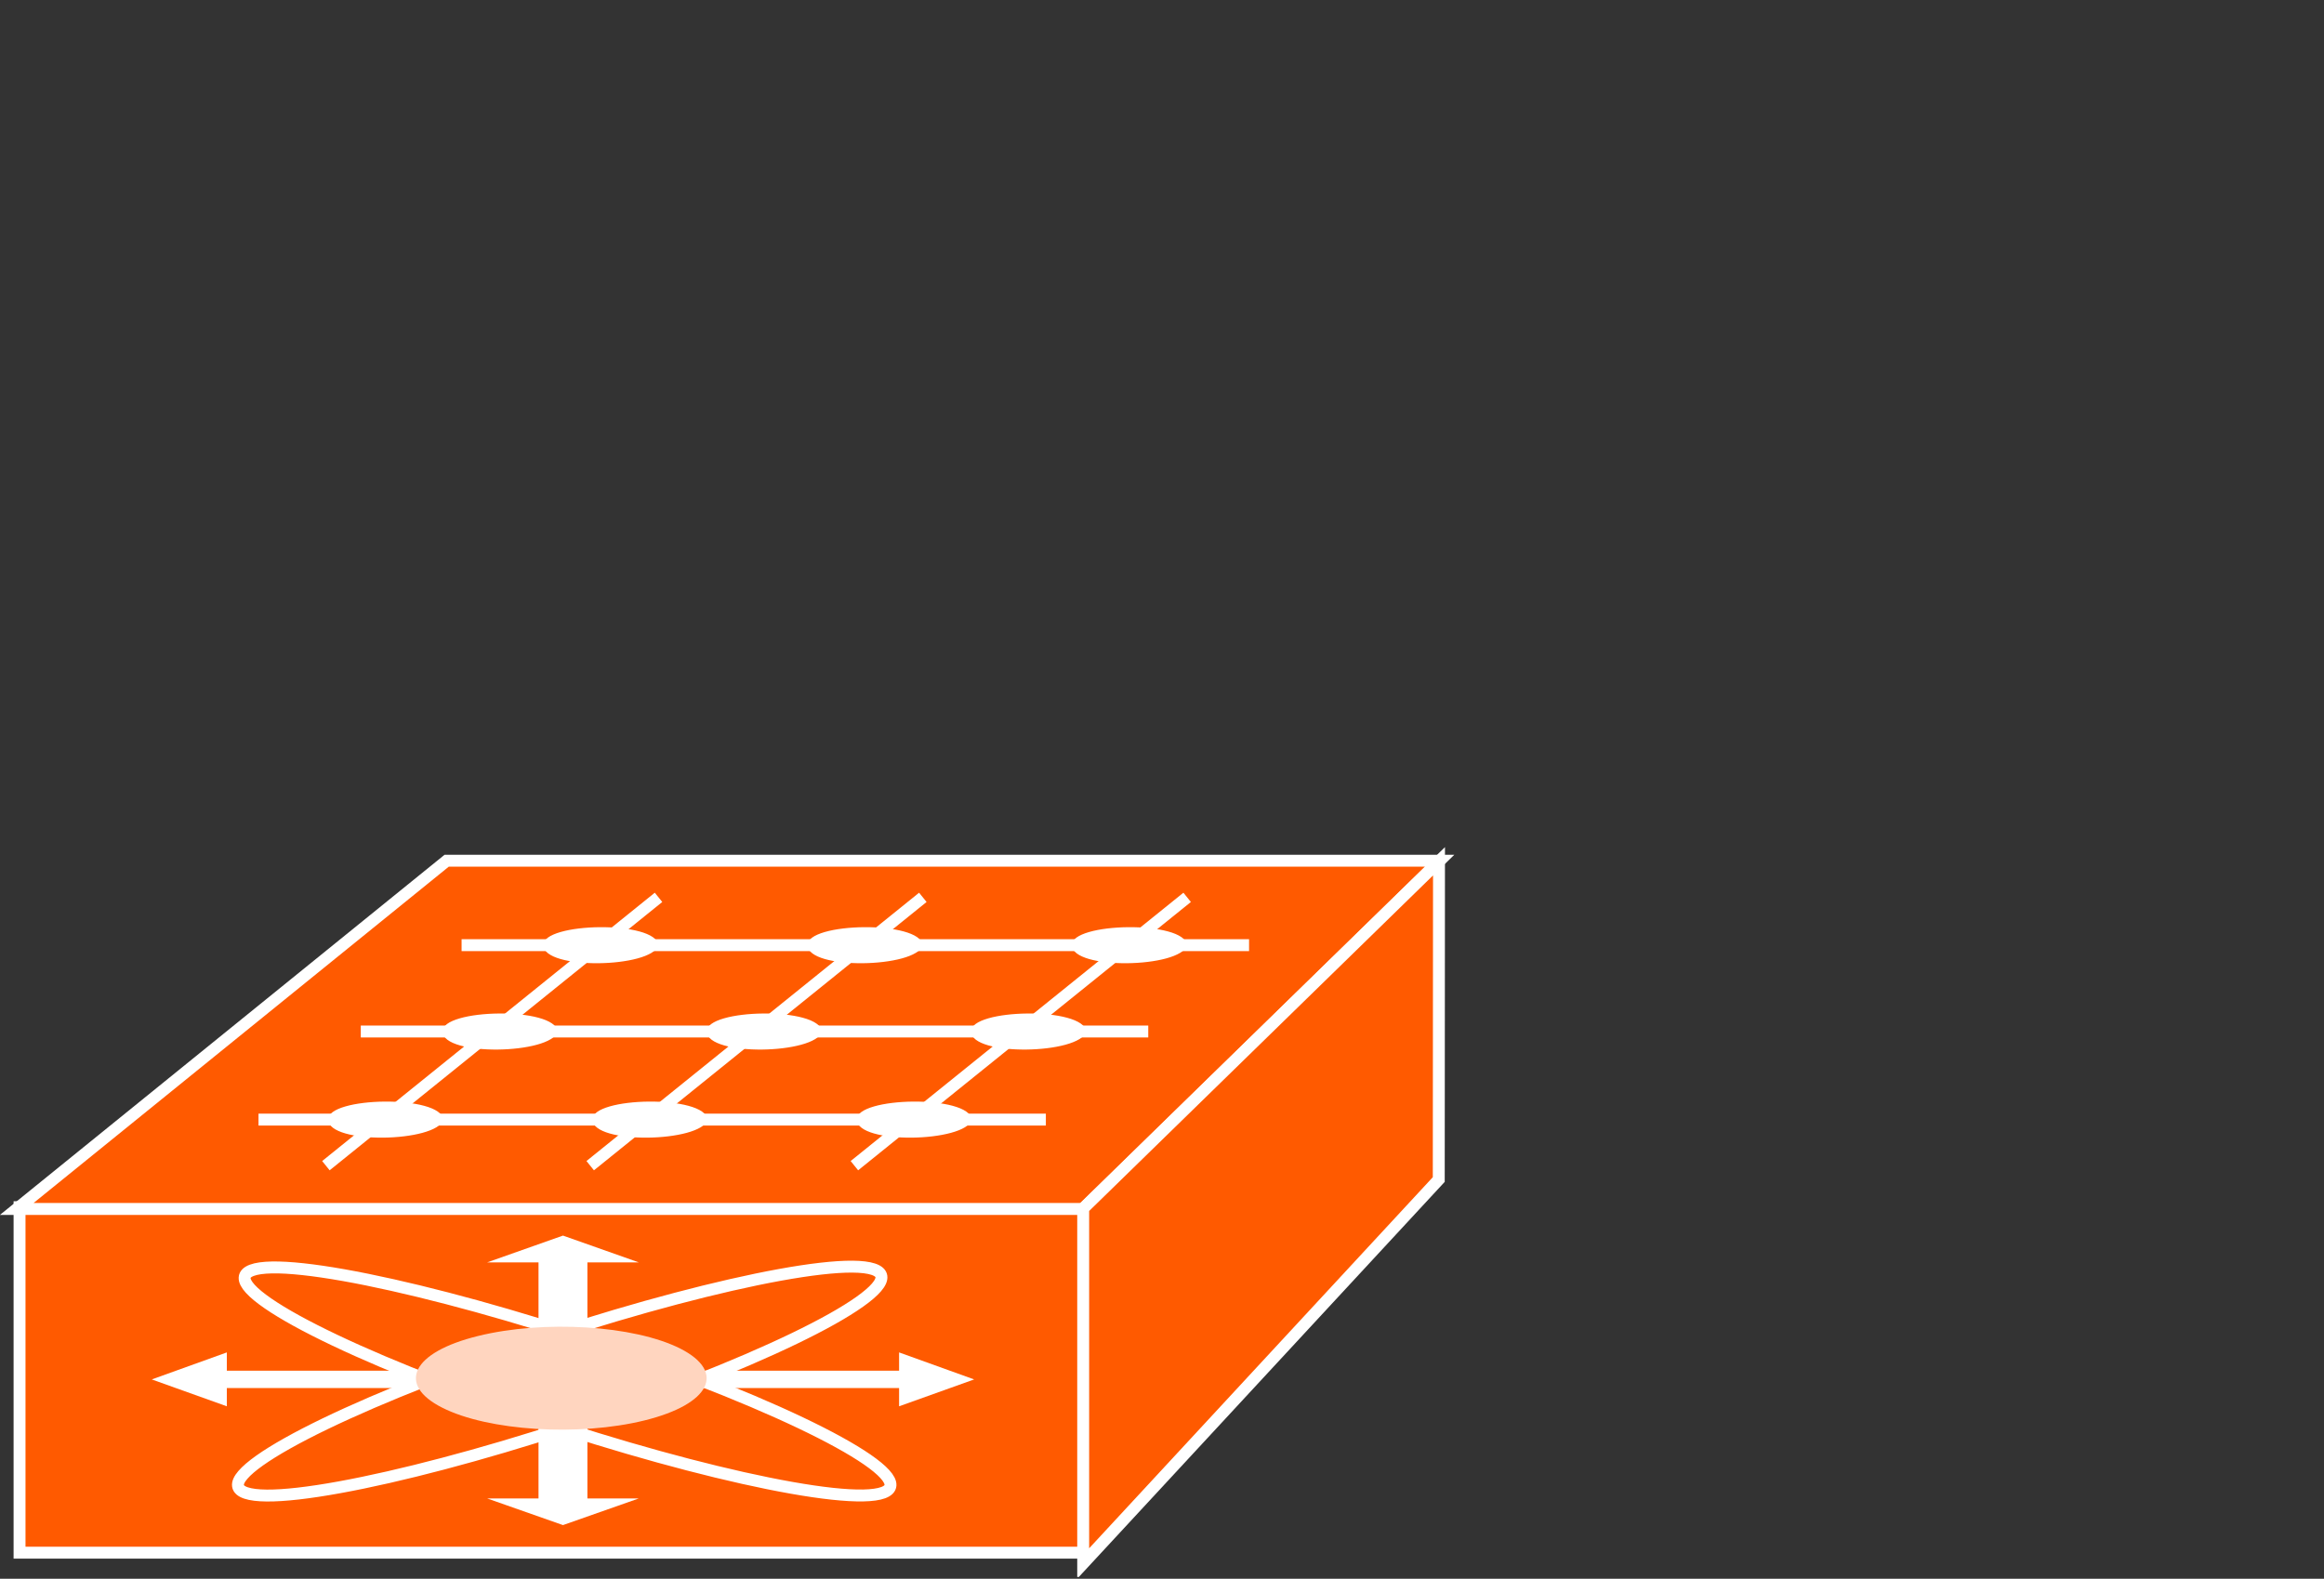 <?xml version="1.0" encoding="UTF-8"?>
<svg xmlns="http://www.w3.org/2000/svg" xmlns:xlink="http://www.w3.org/1999/xlink" width="78pt" height="53pt" viewBox="0 0 78 53" version="1.1">
<rect x="0" y="0" width="78" height="53" fill="#333333" stroke="none"/>
<defs>
<clipPath id="clip1">
  <path d="M 0 0.629 L 77.32 0.629 L 77.32 52.941 L 0 52.941 L 0 0.629 Z M 0 0.629 "/>
</clipPath>
<clipPath id="clip2">
  <path d="M 0 0.629 L 77.32 0.629 L 77.32 52.941 L 0 52.941 L 0 0.629 Z M 0 0.629 "/>
</clipPath>
<clipPath id="clip3">
  <path d="M 0 0.629 L 77.32 0.629 L 77.32 52.941 L 0 52.941 L 0 0.629 Z M 0 0.629 "/>
</clipPath>
</defs>
<g id="surface0">
<path style=" stroke:none;fill-rule:nonzero;fill:#FF5A00;fill-opacity:1;" d="M 0.656 40.527 L 36.379 40.527 L 36.379 52.125 L 0.656 52.125 L 0.656 40.527 Z M 0.656 40.527 "/>
<g clip-path="url(#clip1)" clip-rule="nonzero">
<path style="fill:none;stroke-width:0.4;stroke-linecap:butt;stroke-linejoin:miter;stroke:#FFFFFF;stroke-opacity:1;stroke-miterlimit:4;" d="M 0.656 0.875 L 36.379 0.875 L 36.379 12.473 L 0.656 12.473 L 0.656 0.875 Z M 0.656 0.875 " transform="matrix(1,0,0,-1,0,53)"/>
</g>
<path style=" stroke:none;fill-rule:nonzero;fill:#FF5A00;fill-opacity:1;" d="M 0.562 40.586 L 14.992 28.895 L 48.32 28.895 L 36.344 40.586 L 0.562 40.586 "/>
<g clip-path="url(#clip2)" clip-rule="nonzero">
<path style="fill:none;stroke-width:0.4;stroke-linecap:butt;stroke-linejoin:miter;stroke:#FFFFFF;stroke-opacity:1;stroke-miterlimit:4;" d="M 0.562 12.414 L 14.992 24.105 L 48.32 24.105 L 36.344 12.414 L 0.562 12.414 Z M 0.562 12.414 " transform="matrix(1,0,0,-1,0,53)"/>
</g>
<path style=" stroke:none;fill-rule:nonzero;fill:#FF5A00;fill-opacity:1;" d="M 36.355 52.488 L 48.289 39.598 L 48.297 28.914 L 36.355 40.57 L 36.355 52.488 "/>
<g clip-path="url(#clip3)" clip-rule="nonzero">
<path style="fill:none;stroke-width:0.4;stroke-linecap:butt;stroke-linejoin:miter;stroke:#FFFFFF;stroke-opacity:1;stroke-miterlimit:4;" d="M 36.355 0.512 L 48.289 13.402 L 48.297 24.086 L 36.355 12.43 L 36.355 0.512 Z M 36.355 0.512 " transform="matrix(1,0,0,-1,0,53)"/>
</g>
<path style="fill-rule:nonzero;fill:#FF5A00;fill-opacity:1;stroke-width:0.4;stroke-linecap:butt;stroke-linejoin:miter;stroke:#FFFFFF;stroke-opacity:1;stroke-miterlimit:4;" d="M 10.938 13.867 L 22.102 22.875 " transform="matrix(1,0,0,-1,0,53)"/>
<path style="fill-rule:nonzero;fill:#FF5A00;fill-opacity:1;stroke-width:0.4;stroke-linecap:butt;stroke-linejoin:miter;stroke:#FFFFFF;stroke-opacity:1;stroke-miterlimit:4;" d="M 19.809 13.867 L 30.973 22.875 " transform="matrix(1,0,0,-1,0,53)"/>
<path style="fill-rule:nonzero;fill:#FF5A00;fill-opacity:1;stroke-width:0.4;stroke-linecap:butt;stroke-linejoin:miter;stroke:#FFFFFF;stroke-opacity:1;stroke-miterlimit:4;" d="M 28.676 13.867 L 39.844 22.875 " transform="matrix(1,0,0,-1,0,53)"/>
<path style="fill-rule:nonzero;fill:#FF5A00;fill-opacity:1;stroke-width:0.4;stroke-linecap:butt;stroke-linejoin:miter;stroke:#FFFFFF;stroke-opacity:1;stroke-miterlimit:4;" d="M 15.492 21.27 L 41.922 21.27 " transform="matrix(1,0,0,-1,0,53)"/>
<path style=" stroke:none;fill-rule:nonzero;fill:#FFFFFF;fill-opacity:1;" d="M 14.297 46.016 L 7.613 46.016 L 7.613 45.402 L 5.094 46.309 L 7.613 47.211 L 7.613 46.598 L 14.297 46.598 L 14.297 46.016 "/>
<path style=" stroke:none;fill-rule:nonzero;fill:#FFFFFF;fill-opacity:1;" d="M 18.074 47.934 L 18.074 50.305 L 16.352 50.305 L 18.895 51.199 L 21.438 50.305 L 19.715 50.305 L 19.715 47.934 L 18.074 47.934 "/>
<path style=" stroke:none;fill-rule:nonzero;fill:#FFFFFF;fill-opacity:1;" d="M 18.074 44.742 L 18.074 42.379 L 16.352 42.379 L 18.895 41.48 L 21.438 42.379 L 19.715 42.379 L 19.715 44.742 L 18.074 44.742 "/>
<path style=" stroke:none;fill-rule:nonzero;fill:#FFFFFF;fill-opacity:1;" d="M 23.492 46.598 L 30.176 46.598 L 30.176 47.211 L 32.695 46.309 L 30.176 45.402 L 30.176 46.016 L 23.492 46.016 L 23.492 46.598 "/>
<path style="fill:none;stroke-width:0.4;stroke-linecap:butt;stroke-linejoin:miter;stroke:#FFFFFF;stroke-opacity:1;stroke-miterlimit:4;" d="M 29.645 2.891 C 28.391 2.422 22.629 3.711 16.777 5.773 C 10.926 7.836 7.199 9.887 8.453 10.355 C 9.707 10.824 15.473 9.531 21.324 7.473 C 27.176 5.41 30.898 3.359 29.645 2.891 Z M 29.312 10.391 C 30.637 9.945 26.996 7.902 21.184 5.828 C 15.367 3.754 9.578 2.434 8.258 2.879 C 6.934 3.32 10.57 5.363 16.387 7.441 C 22.199 9.516 27.984 10.836 29.312 10.391 Z M 29.312 10.391 " transform="matrix(1,0,0,-1,0,53)"/>
<path style=" stroke:none;fill-rule:nonzero;fill:#FFD5BF;fill-opacity:1;" d="M 21.637 47.684 C 23.844 47.137 24.379 46.059 22.832 45.273 C 21.285 44.492 18.246 44.305 16.039 44.852 C 13.832 45.395 13.297 46.477 14.844 47.258 C 16.387 48.039 19.43 48.23 21.637 47.684 "/>
<path style=" stroke:none;fill-rule:evenodd;fill:#FFFFFF;fill-opacity:1;" d="M 22.102 31.734 C 21.855 32.5 18.262 32.574 18.234 31.734 C 18.207 30.961 22.012 30.887 22.102 31.734 "/>
<path style=" stroke:none;fill-rule:evenodd;fill:#FFFFFF;fill-opacity:1;" d="M 30.973 31.734 C 30.727 32.5 27.133 32.574 27.102 31.734 C 27.074 30.961 30.883 30.887 30.973 31.734 "/>
<path style=" stroke:none;fill-rule:evenodd;fill:#FFFFFF;fill-opacity:1;" d="M 39.844 31.734 C 39.598 32.5 36.004 32.574 35.973 31.734 C 35.945 30.961 39.754 30.887 39.844 31.734 "/>
<path style="fill-rule:nonzero;fill:#FF5A00;fill-opacity:1;stroke-width:0.4;stroke-linecap:butt;stroke-linejoin:miter;stroke:#FFFFFF;stroke-opacity:1;stroke-miterlimit:4;" d="M 12.109 18.371 L 38.539 18.371 " transform="matrix(1,0,0,-1,0,53)"/>
<path style=" stroke:none;fill-rule:evenodd;fill:#FFFFFF;fill-opacity:1;" d="M 18.719 34.633 C 18.473 35.398 14.879 35.473 14.852 34.633 C 14.82 33.859 18.629 33.785 18.719 34.633 "/>
<path style=" stroke:none;fill-rule:evenodd;fill:#FFFFFF;fill-opacity:1;" d="M 27.59 34.633 C 27.344 35.398 23.75 35.473 23.719 34.633 C 23.691 33.859 27.5 33.785 27.59 34.633 "/>
<path style=" stroke:none;fill-rule:evenodd;fill:#FFFFFF;fill-opacity:1;" d="M 36.461 34.633 C 36.211 35.398 32.617 35.473 32.59 34.633 C 32.562 33.859 36.367 33.785 36.461 34.633 "/>
<path style="fill-rule:nonzero;fill:#FF5A00;fill-opacity:1;stroke-width:0.4;stroke-linecap:butt;stroke-linejoin:miter;stroke:#FFFFFF;stroke-opacity:1;stroke-miterlimit:4;" d="M 8.676 15.414 L 35.102 15.414 " transform="matrix(1,0,0,-1,0,53)"/>
<path style=" stroke:none;fill-rule:evenodd;fill:#FFFFFF;fill-opacity:1;" d="M 14.883 37.59 C 14.637 38.355 11.043 38.43 11.012 37.59 C 10.984 36.816 14.793 36.742 14.883 37.59 "/>
<path style=" stroke:none;fill-rule:evenodd;fill:#FFFFFF;fill-opacity:1;" d="M 23.754 37.59 C 23.504 38.355 19.91 38.43 19.883 37.59 C 19.855 36.816 23.66 36.742 23.754 37.59 "/>
<path style=" stroke:none;fill-rule:evenodd;fill:#FFFFFF;fill-opacity:1;" d="M 32.621 37.59 C 32.375 38.355 28.781 38.43 28.754 37.59 C 28.727 36.816 32.531 36.742 32.621 37.59 "/>
</g>
</svg>
